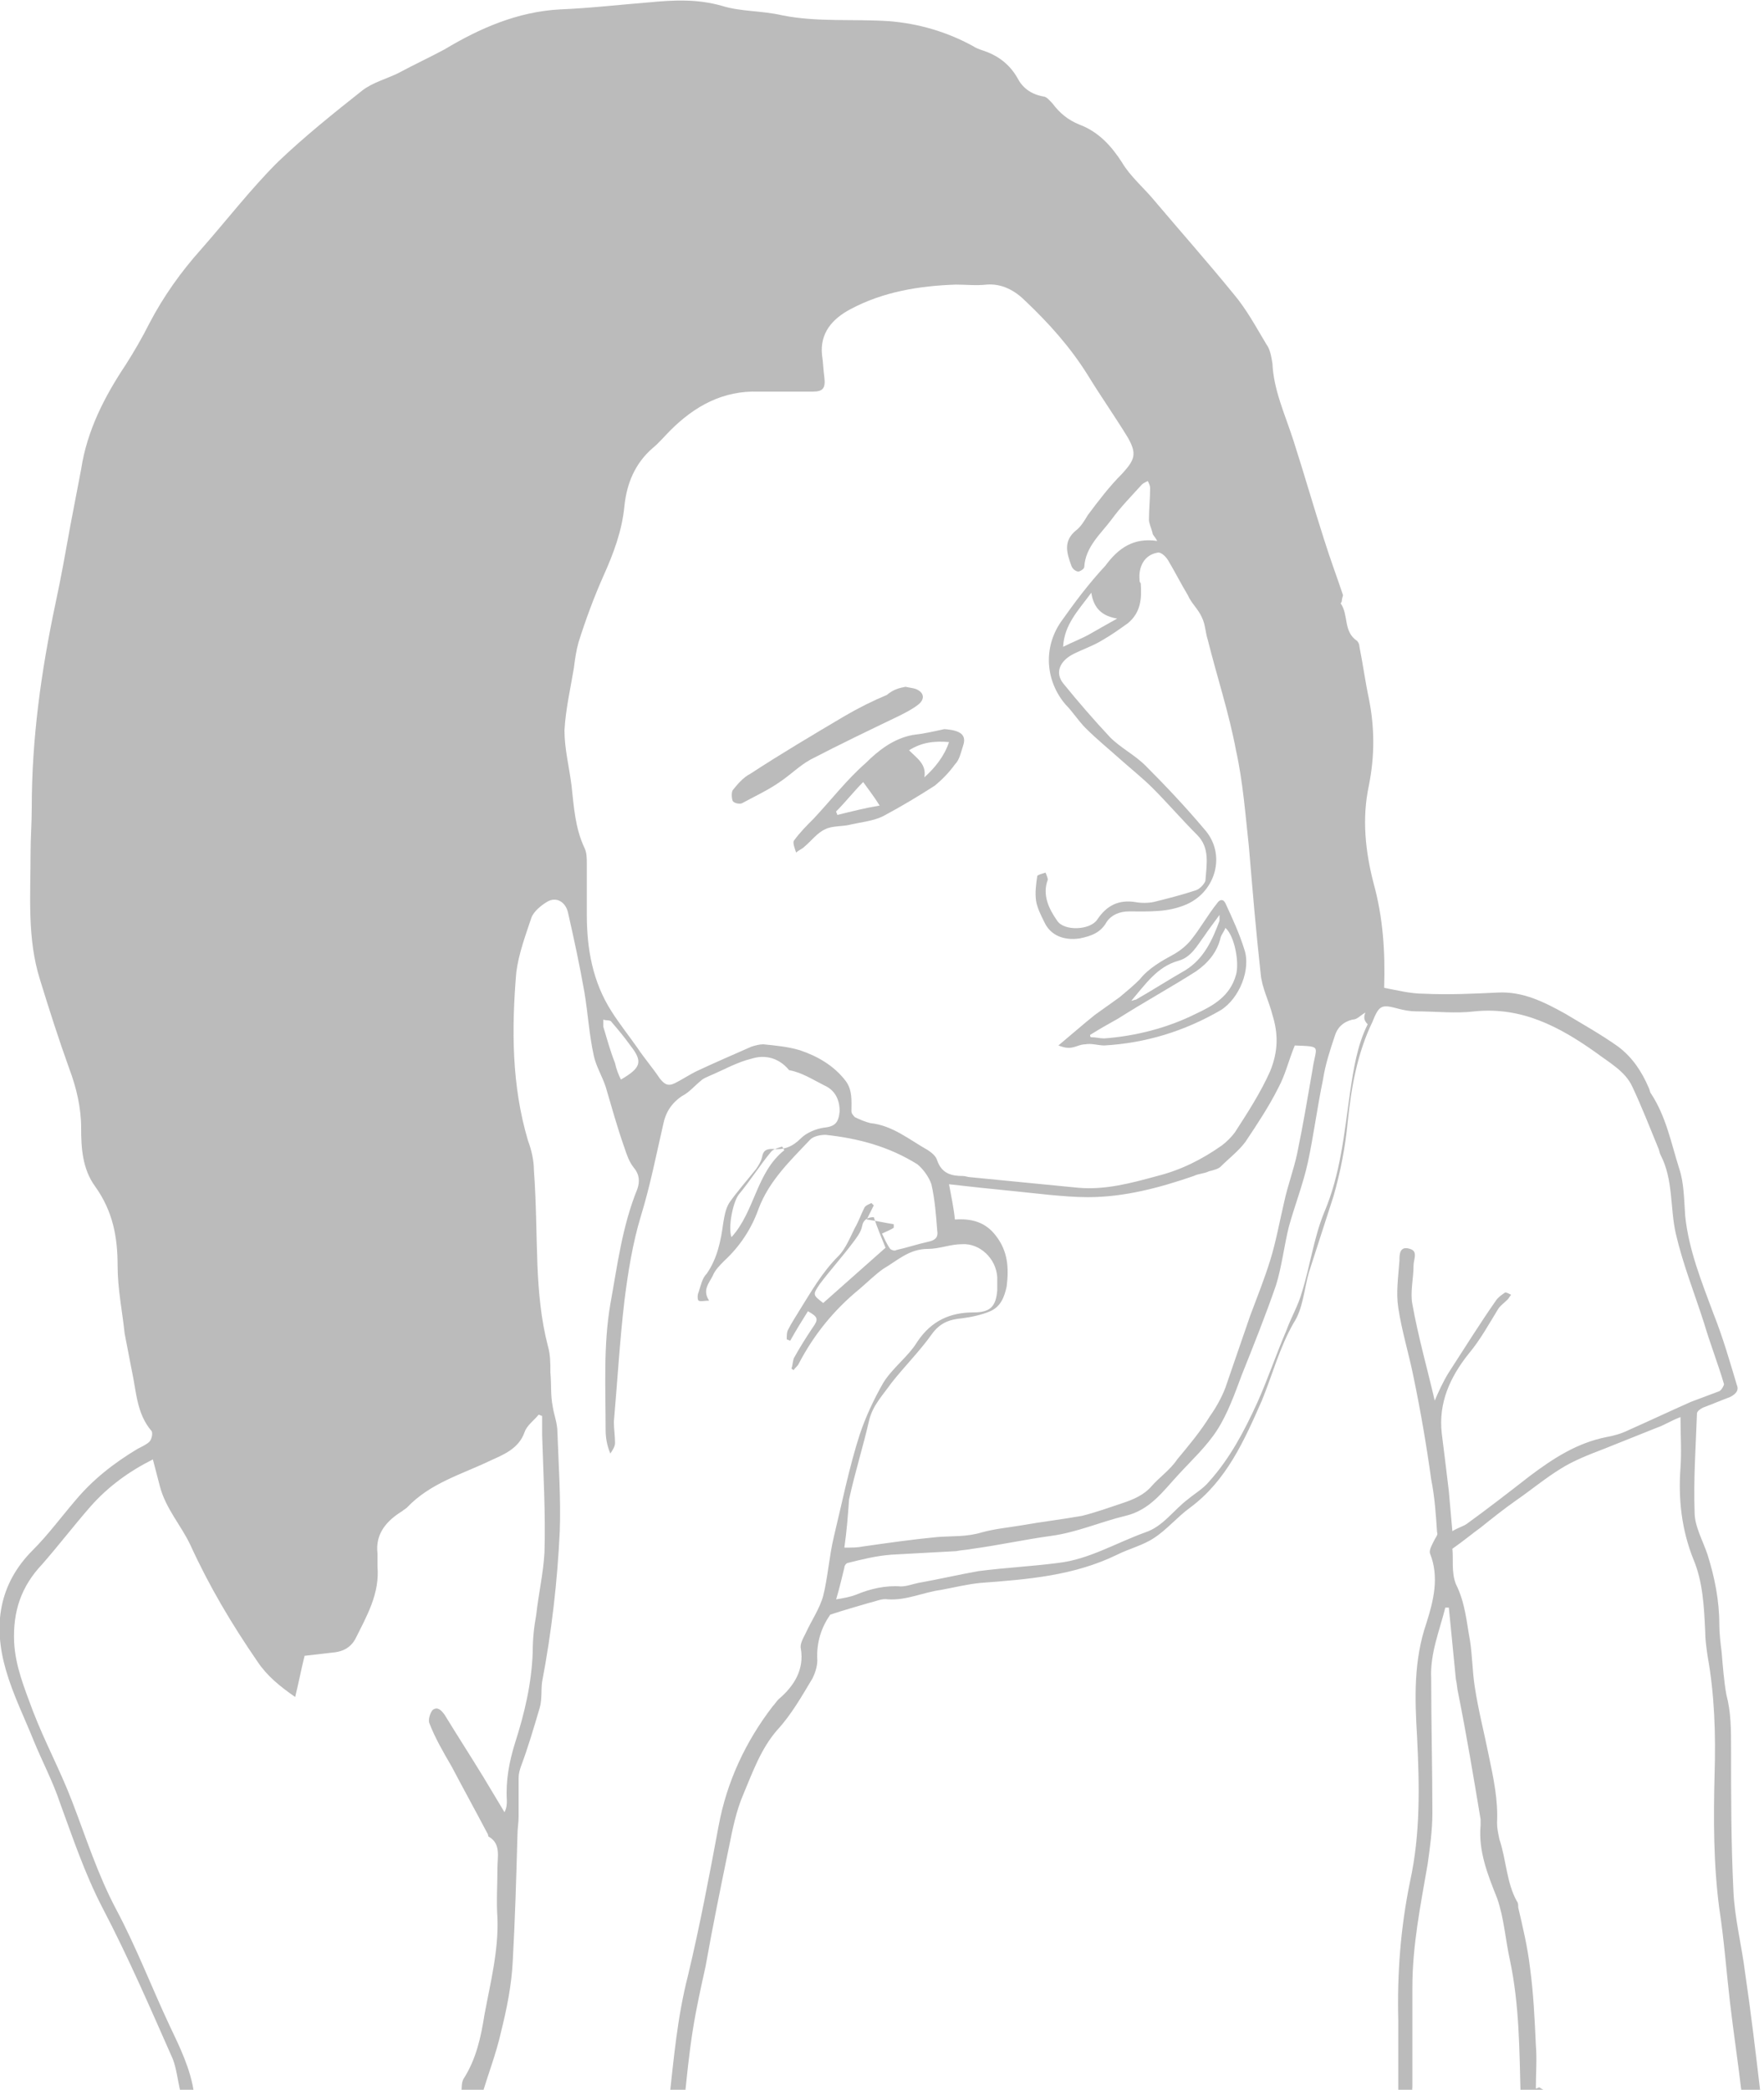 <?xml version="1.0" encoding="utf-8"?>
<!-- Generator: Adobe Illustrator 21.1.0, SVG Export Plug-In . SVG Version: 6.00 Build 0)  -->
<svg version="1.1" id="Layer_1" xmlns="http://www.w3.org/2000/svg" xmlns:xlink="http://www.w3.org/1999/xlink" x="0px" y="0px"
	 width="150px" height="177.7px" viewBox="0 0 150 177.7" style="enable-background:new 0 0 150 177.7;" xml:space="preserve">
<style type="text/css">
	.st0{fill:#BBBBBB;}
</style>
<g id="swimear-recom">
	<path class="st0" d="M15.3,177.7c-0.2-0.9-0.3-1.8-0.6-2.6c-1.9-4.3-3.8-8.7-6-12.9c-1.5-2.9-2.5-5.9-3.6-8.9
		c-0.6-1.8-1.5-3.5-2.2-5.2c-0.8-2-1.8-4-2.4-6.1c-1.1-3.8-0.6-7.3,2.3-10.2c1.3-1.3,2.4-2.8,3.6-4.2c1.5-1.8,3.3-3.2,5.3-4.4
		c0.4-0.2,0.8-0.4,1-0.6s0.3-0.7,0.2-0.9c-1.3-1.5-1.3-3.4-1.7-5.2c-0.2-1-0.4-2.1-0.6-3.1c-0.2-1.9-0.6-3.8-0.6-5.8
		c0-2.4-0.4-4.6-1.9-6.7c-1.1-1.5-1.2-3.3-1.2-5s-0.4-3.4-1-5c-0.9-2.5-1.7-5-2.5-7.6c-1.1-3.5-0.8-7.1-0.8-10.8
		c0-1.3,0.1-2.5,0.1-3.8c0-5.9,0.8-11.6,2-17.3c0.5-2.3,0.9-4.6,1.3-6.8c0.3-1.6,0.6-3.1,0.9-4.7c0.5-3.3,2-6.2,3.8-8.9
		c0.7-1.1,1.4-2.3,2-3.5c1.2-2.3,2.7-4.4,4.4-6.3c2.2-2.5,4.2-5.1,6.5-7.4c2.3-2.2,4.8-4.2,7.2-6.1c0.9-0.7,2.1-1,3.1-1.5
		c1.3-0.7,2.6-1.3,3.9-2c3-1.8,6.2-3.2,9.8-3.4c2.5-0.1,5.1-0.4,7.6-0.6c2.1-0.2,4.1-0.3,6.2,0.3C63,1,64.8,0.9,66.5,1.3
		c3,0.6,6.1,0.3,9.1,0.5c2.5,0.2,4.9,0.9,7.1,2.1c0.3,0.2,0.6,0.3,0.9,0.4c1.2,0.4,2.2,1.1,2.9,2.3c0.4,0.8,1.1,1.4,2.2,1.6
		c0.3,0,0.6,0.4,0.8,0.6c0.6,0.8,1.3,1.4,2.3,1.8c1.6,0.6,2.7,1.8,3.6,3.2c0.7,1.2,1.9,2.2,2.8,3.3c2.2,2.6,4.5,5.2,6.7,7.9
		c1.1,1.3,1.9,2.8,2.8,4.3c0.3,0.4,0.4,1,0.5,1.6c0.1,2.3,1.1,4.4,1.8,6.6c0.9,2.8,1.7,5.6,2.6,8.4c0.5,1.6,1.1,3.2,1.6,4.7
		c0,0.1-0.1,0.3-0.1,0.5c0,0.1-0.1,0.2-0.1,0.2c0.7,1,0.2,2.4,1.4,3.2c0.1,0.1,0.2,0.3,0.2,0.5c0.3,1.5,0.5,3,0.8,4.4
		c0.5,2.5,0.5,4.9,0,7.4c-0.6,2.8-0.3,5.6,0.4,8.3c0.8,2.9,1,5.8,0.9,8.9c1.1,0.2,2.2,0.5,3.4,0.5c2.1,0.1,4.2,0,6.3-0.1
		c2.1-0.1,3.9,0.8,5.7,1.8c1.5,0.9,3.1,1.8,4.5,2.8c1.2,0.9,2,2.1,2.6,3.5c0.1,0.2,0.1,0.4,0.2,0.5c1.3,2,1.7,4.2,2.4,6.4
		c0.4,1.2,0.4,2.6,0.5,4c0.3,2.9,1.4,5.6,2.4,8.3c0.8,2,1.4,4.1,2,6.1c0.2,0.5-0.2,0.8-0.6,1c-0.8,0.3-1.5,0.6-2.3,0.9
		c-0.2,0.1-0.5,0.3-0.5,0.5c-0.1,2.8-0.3,5.6-0.2,8.4c0,1.2,0.7,2.4,1.1,3.6c0.6,1.9,1,3.9,1,5.9c0,0.8,0.1,1.6,0.2,2.4
		c0.1,1.2,0.2,2.5,0.4,3.6c0.4,1.5,0.4,3,0.4,4.6c0,4,0,8,0.2,12.1c0.1,2.3,0.7,4.6,1,7c0.5,3.4,0.9,6.8,1.3,10.2
		c-0.5,0-1.1,0-1.6,0c-0.3-2.6-0.7-5.2-1-7.8s-0.5-5.3-0.9-7.9c-0.5-3.8-0.5-7.6-0.4-11.5c0.1-3.3,0-6.7-0.6-10
		c-0.1-0.7-0.2-1.4-0.2-2.1c-0.1-2.1-0.2-4.2-1-6.1c-1-2.5-1.3-5.1-1.1-7.8c0.1-1.4,0-2.8,0-4.3c-0.8,0.3-1.4,0.7-2,0.9
		c-1.5,0.6-3,1.2-4.5,1.8c-1.3,0.5-2.6,1-3.7,1.7c-1.3,0.8-2.5,1.8-3.8,2.7c-1,0.7-2,1.5-3,2.3c-0.7,0.5-1.4,1.1-2.4,1.8
		c0.1,0.8-0.1,2,0.3,3c0.8,1.6,0.9,3.2,1.2,4.8c0.2,1.3,0.2,2.6,0.4,3.9c0.3,2,0.8,3.9,1.2,5.9c0.4,1.9,0.8,3.8,0.7,5.7
		c0,0.5,0.1,0.9,0.2,1.4c0.6,1.8,0.6,3.7,1.5,5.3c0.1,0.1,0.1,0.3,0.1,0.5c0.4,1.7,0.8,3.4,1,5.1c0.3,2.2,0.4,4.4,0.5,6.6
		c0.1,1.2,0,2.4,0,3.7c0.1,0,0.2-0.1,0.3-0.1c0.3,0.2,0.7,0.4,1,0.6c-0.9,0-1.8,0-2.6,0c-0.1-3.8-0.1-7.6-0.9-11.4
		c-0.4-1.8-0.5-3.6-1.1-5.3c-0.8-2-1.6-4-1.4-6.2c0-0.2,0-0.3,0-0.5c-0.6-3.6-1.2-7.2-1.9-10.7c-0.1-0.4-0.1-0.8-0.2-1.2
		c-0.2-2-0.4-4.1-0.6-6.1c-0.1,0-0.2,0-0.3,0c-0.5,2-1.3,3.9-1.2,6c0,3.8,0.1,7.7,0.1,11.5c0,1.4-0.2,2.9-0.4,4.3
		c-0.6,3.5-1.3,6.9-1.3,10.5c0,2.7,0,5.5,0,8.2c0,0.3,0,0.6-0.1,0.9c-0.4,0-0.8,0-1.1,0c0-2.1,0-4.2,0-6.3c-0.1-4,0.2-7.9,1-11.8
		c0.9-4.1,0.8-8.2,0.6-12.3c-0.2-3.3-0.3-6.5,0.8-9.7c0.6-1.9,1.1-3.9,0.3-5.9c-0.1-0.3,0.2-0.8,0.4-1.2c0.1-0.2,0.3-0.4,0.2-0.6
		c-0.1-1.5-0.2-3-0.5-4.5c-0.4-2.9-0.9-5.8-1.5-8.7c-0.4-2-1-3.9-1.3-5.9c-0.2-1.3,0-2.6,0.1-4c0-0.5,0-1.3,0.9-1
		c0.7,0.2,0.3,0.9,0.3,1.4c0,1.1-0.3,2.3-0.1,3.3c0.5,2.8,1.3,5.6,1.9,8.2c0.3-0.7,0.7-1.6,1.2-2.4c1.3-2,2.6-4.1,4-6.1
		c0.2-0.3,0.5-0.5,0.8-0.7c0.1,0,0.3,0.1,0.5,0.2c-0.1,0.1-0.2,0.3-0.3,0.4c-0.3,0.3-0.6,0.5-0.8,0.8c-0.8,1.3-1.5,2.6-2.5,3.8
		c-1.6,2-2.6,4.2-2.3,6.8c0.2,1.6,0.4,3.2,0.6,4.9c0.1,1.1,0.2,2.2,0.3,3.4c0.5-0.3,0.9-0.4,1.2-0.6c1.8-1.3,3.6-2.7,5.4-4.1
		c2-1.5,4-2.8,6.5-3.3c0.6-0.1,1.3-0.3,1.9-0.6c1.8-0.8,3.5-1.6,5.3-2.4c0.8-0.3,1.6-0.6,2.4-0.9c0.2-0.1,0.4-0.5,0.4-0.6
		c-0.5-1.7-1.2-3.5-1.7-5.2c-0.8-2.5-1.8-5-2.4-7.6c-0.5-2.2-0.2-4.6-1.3-6.7c-0.1-0.2-0.1-0.4-0.2-0.6c-0.7-1.7-1.4-3.5-2.2-5.2
		c-0.6-1.3-1.9-2-3.1-2.9c-3.1-2.2-6.3-3.9-10.3-3.5c-1.6,0.2-3.3,0-5,0c-0.5,0-1-0.1-1.4-0.2c-1.5-0.4-1.7-0.4-2.3,1.1
		c-1.3,2.7-1.8,5.6-2.1,8.5c-0.2,2.1-0.6,4.2-1.2,6.3c-0.7,2.2-1.4,4.3-2.1,6.5c-0.4,1.4-0.5,3.1-1.3,4.3c-1.2,2.1-1.8,4.4-2.7,6.6
		c-1.5,3.4-3,6.8-6.1,9.1c-1.1,0.8-2,1.9-3.1,2.6c-0.9,0.6-2.1,0.9-3.1,1.4c-3.7,1.8-7.6,2.1-11.6,2.4c-1.1,0.1-2.3,0.4-3.4,0.6
		c-1.5,0.2-2.9,0.9-4.5,0.8c-0.5-0.1-1.1,0.2-1.6,0.3c-1,0.3-2.1,0.6-3.3,1c-0.7,1-1.2,2.3-1.1,3.9c0,0.5-0.2,1.1-0.4,1.5
		c-0.9,1.5-1.8,3.1-3,4.4c-1.4,1.6-2.1,3.6-2.9,5.5c-0.6,1.4-0.9,2.9-1.2,4.4c-0.7,3.4-1.4,6.8-2,10.2c-0.4,1.8-0.8,3.6-1.1,5.5
		s-0.5,3.9-0.7,5.9c-0.4,0-0.9,0-1.3,0c0.4-3.6,0.7-7.1,1.6-10.6c1-4.2,1.8-8.4,2.6-12.7c0.7-3.8,2.3-7.2,4.6-10.2
		c0.2-0.2,0.3-0.4,0.5-0.6c1.3-1.1,2.2-2.5,1.9-4.3c-0.1-0.4,0.2-0.9,0.4-1.3c0.5-1.1,1.2-2.1,1.5-3.2c0.4-1.6,0.5-3.3,0.9-5
		c0.7-2.9,1.3-5.9,2.2-8.7c0.5-1.5,1.2-3,2-4.4c0.8-1.3,2.1-2.2,2.9-3.5c1.2-1.8,2.8-2.5,4.8-2.5c1.4,0,1.9-0.5,2-1.9
		c0-0.4,0-0.7,0-1.1c-0.1-1.6-1.5-2.9-3-2.8c-1,0-1.9,0.4-2.9,0.4c-1.6,0-2.6,1-3.8,1.7c-0.7,0.5-1.3,1.1-2,1.7
		c-2.2,1.8-3.9,3.9-5.2,6.4c-0.1,0.2-0.3,0.3-0.4,0.5c-0.1,0-0.1-0.1-0.2-0.1c0.1-0.3,0.1-0.6,0.2-0.9c0.5-0.9,1-1.7,1.6-2.6
		c0.5-0.7,0.5-0.9-0.4-1.4c-0.5,0.8-1,1.6-1.5,2.5c-0.1,0-0.2-0.1-0.3-0.1c0-0.3,0-0.6,0.1-0.8c0.3-0.6,0.7-1.2,1-1.7
		c1-1.6,1.9-3.2,3.3-4.6c0.6-0.6,1-1.6,1.4-2.4c0.3-0.5,0.5-1.1,0.8-1.7c0.1-0.2,0.4-0.3,0.6-0.4c0.1,0.1,0.1,0.1,0.2,0.2
		c-0.2,0.4-0.4,0.8-0.6,1.2c0.8,0.1,1.6,0.3,2.3,0.4c0,0.1,0,0.2,0,0.3c-0.3,0.2-0.6,0.3-1,0.5c0.2,0.4,0.4,0.9,0.7,1.3
		c0.1,0.1,0.4,0.2,0.5,0.1c0.9-0.2,1.8-0.5,2.7-0.7c0.5-0.1,0.9-0.3,0.8-0.9c-0.1-1.3-0.2-2.7-0.5-4c-0.2-0.6-0.7-1.3-1.2-1.7
		c-2.4-1.5-5-2.2-7.8-2.5c-0.4,0-1,0.1-1.3,0.4c-1.7,1.8-3.5,3.5-4.4,5.9c-0.6,1.7-1.6,3.2-2.9,4.4c-0.4,0.4-0.8,0.8-1,1.3
		c-0.3,0.6-0.9,1.2-0.3,2.1c-0.4,0-0.7,0.1-0.9,0c-0.1-0.1-0.1-0.5,0-0.7c0.2-0.6,0.3-1.2,0.7-1.6c0.9-1.3,1.2-2.8,1.4-4.3
		c0.1-0.6,0.2-1.2,0.5-1.7c0.7-1,1.5-1.9,2.3-2.9c0.2-0.3,0.4-0.6,0.5-1c0.1-0.6,0.4-0.7,0.9-0.7c1,0.1,1.7-0.2,2.4-0.9
		c0.5-0.5,1.3-0.8,1.9-0.9c1-0.1,1.3-0.4,1.4-1.4c0-1-0.4-1.8-1.3-2.2c-1-0.5-1.9-1.1-3-1.3c-0.9-1.1-2.1-1.3-3.1-1
		c-1.3,0.3-2.5,1-3.7,1.5c-0.2,0.1-0.5,0.2-0.7,0.4c-0.5,0.4-1,1-1.6,1.3c-0.9,0.6-1.4,1.4-1.6,2.4c-0.6,2.6-1.1,5.2-1.9,7.8
		c-0.7,2.3-1.1,4.8-1.4,7.2c-0.4,3.4-0.6,6.9-0.9,10.3c0,0.6,0.1,1.2,0.1,1.8c0,0.3-0.2,0.6-0.4,0.9c-0.3-0.7-0.4-1.4-0.4-2
		c0-3.6-0.2-7.2,0.4-10.7c0.6-3.3,1-6.6,2.3-9.8c0.2-0.6,0.2-1.2-0.3-1.8c-0.4-0.5-0.6-1.1-0.8-1.7c-0.6-1.7-1.1-3.5-1.6-5.2
		c-0.3-0.9-0.8-1.7-1-2.6c-0.4-1.8-0.5-3.6-0.8-5.4c-0.4-2.3-0.9-4.6-1.4-6.8c-0.2-0.9-1-1.4-1.8-0.9C46,77,45.4,77.5,45.2,78
		c-0.5,1.5-1.1,3.1-1.3,4.7c-0.4,4.8-0.4,9.6,1,14.3c0.3,0.8,0.5,1.7,0.5,2.5c0.2,2.7,0.2,5.4,0.3,8.1c0.1,2.3,0.3,4.6,0.9,6.9
		c0.2,0.7,0.2,1.4,0.2,2.2c0.1,1,0,1.9,0.2,2.9c0.1,0.7,0.4,1.4,0.4,2.2c0.1,2.8,0.3,5.6,0.2,8.4c-0.2,4.3-0.7,8.6-1.5,12.8
		c-0.1,0.7,0,1.5-0.2,2.2c-0.5,1.7-1,3.4-1.6,5c-0.1,0.3-0.2,0.6-0.2,1c0,1.1,0,2.2,0,3.3c0,0.5-0.1,1-0.1,1.6
		c-0.1,3.6-0.2,7.1-0.4,10.7c-0.1,2-0.5,4-1,6c-0.4,1.8-1.1,3.6-1.6,5.3c-0.6,0-1.2,0-1.8,0c0.1-0.4,0-0.9,0.2-1.3
		c1.1-1.7,1.5-3.6,1.8-5.5c0.5-2.7,1.2-5.4,1.1-8.2c-0.1-1.4,0-2.8,0-4.3c0-0.9,0.3-2-0.7-2.6c-0.1,0-0.1-0.2-0.1-0.2
		c-1-1.9-2.1-3.9-3.1-5.8c-0.7-1.2-1.4-2.4-1.9-3.7c-0.1-0.3,0.1-0.9,0.3-1.1c0.4-0.3,0.7,0,1,0.4c1.1,1.8,2.2,3.5,3.3,5.3
		c0.6,1,1.2,2,1.8,3c0.2-0.4,0.2-0.7,0.2-1c-0.1-1.7,0.2-3.3,0.7-4.9c0.8-2.5,1.4-5,1.5-7.7c0-1.1,0.1-2.1,0.3-3.2
		c0.2-1.8,0.6-3.5,0.7-5.3c0.1-3.3-0.1-6.7-0.2-10c0-0.5,0-1.1,0-1.6c-0.1,0-0.2-0.1-0.3-0.1c-0.4,0.5-1,0.9-1.2,1.5
		c-0.5,1.4-1.8,1.9-2.9,2.4c-2.5,1.2-5.1,1.9-7.1,4c-0.1,0.1-0.3,0.2-0.4,0.3c-1.3,0.8-2.3,1.9-2.1,3.6c0,0.4,0,0.8,0,1.1
		c0.2,2.3-0.9,4.2-1.9,6.2c-0.4,0.7-1,1-1.7,1.1c-0.9,0.1-1.7,0.2-2.6,0.3c-0.3,1.2-0.5,2.3-0.8,3.5c-1.3-0.9-2.4-1.8-3.2-3
		c-2.2-3.2-4.1-6.4-5.7-9.9c-0.8-1.7-2.1-3.1-2.6-5c-0.2-0.8-0.4-1.5-0.6-2.3c-2,1-3.8,2.3-5.3,4c-1.4,1.6-2.7,3.3-4.1,4.9
		c-1.8,1.9-2.5,4-2.4,6.6c0.1,2.1,0.9,4,1.6,5.9c1,2.6,2.3,5,3.3,7.6c1.2,3.1,2.2,6.3,3.8,9.3c1.7,3.2,3,6.6,4.5,9.8
		c0.9,1.9,1.8,3.7,2.1,5.8C16.2,177.7,15.8,177.7,15.3,177.7z M98.4,46c-0.2-0.4-0.4-0.5-0.4-0.7c-0.1-0.4-0.3-0.8-0.3-1.1
		c0-0.9,0.1-1.8,0.1-2.7c0-0.2-0.1-0.4-0.2-0.6c-0.2,0.1-0.4,0.2-0.5,0.3c-0.9,1-1.8,1.9-2.6,3c-0.9,1.2-2.2,2.3-2.3,4
		c0,0.2-0.4,0.4-0.5,0.4c-0.2,0-0.5-0.2-0.6-0.5c-0.4-1.1-0.7-2.1,0.4-3c0.4-0.3,0.7-0.8,1-1.3c0.9-1.2,1.8-2.4,2.9-3.5
		c1.1-1.2,1.3-1.7,0.5-3.1c-1.1-1.8-2.3-3.5-3.4-5.3c-1.5-2.4-3.3-4.4-5.3-6.3c-0.9-0.9-2-1.5-3.3-1.4c-0.9,0.1-1.8,0-2.6,0
		c-3.1,0.1-6.2,0.6-9,2.1c-1.5,0.8-2.6,2-2.4,3.9c0.1,0.6,0.1,1.2,0.2,1.9c0.1,0.9-0.1,1.2-1,1.2c-1.5,0-3.1,0-4.6,0
		c-3-0.1-5.4,1.2-7.5,3.3c-0.5,0.5-1,1.1-1.5,1.5c-1.5,1.3-2.2,3-2.4,4.9c-0.2,2.1-0.9,4-1.8,6c-0.8,1.8-1.5,3.7-2.1,5.6
		c-0.2,0.7-0.3,1.4-0.4,2.2c-0.3,1.8-0.7,3.5-0.8,5.3c0,1.6,0.4,3.1,0.6,4.7c0.2,1.8,0.3,3.6,1.1,5.3c0.2,0.4,0.2,0.9,0.2,1.4
		c0,1.4,0,2.8,0,4.3c0,2.9,0.5,5.7,2.1,8.2c0.7,1.1,1.5,2.1,2.2,3.1c0.6,0.9,1.3,1.7,1.9,2.6c0.4,0.5,0.7,0.7,1.3,0.4
		c0.6-0.3,1.2-0.7,1.8-1c1.5-0.7,3.1-1.4,4.7-2.1c0.3-0.1,0.7-0.2,1-0.2c1,0.1,2.1,0.2,3.1,0.5c1.5,0.5,2.9,1.3,3.9,2.6
		c0.6,0.8,0.5,1.7,0.5,2.6c0,0.2,0.2,0.4,0.3,0.5c0.4,0.2,0.9,0.4,1.3,0.5c1.9,0.2,3.3,1.4,4.9,2.3c0.3,0.2,0.7,0.5,0.8,0.9
		c0.4,1.1,1.2,1.3,2.2,1.3c0.2,0,0.4,0.1,0.6,0.1c3.1,0.3,6.1,0.6,9.2,0.9c2.3,0.2,4.5-0.4,6.7-1c2-0.5,3.8-1.4,5.5-2.6
		c0.4-0.3,0.8-0.7,1.1-1.1c1.1-1.7,2.2-3.4,3-5.2c0.7-1.7,0.7-3.2,0.2-4.8c-0.3-1.2-0.9-2.3-1-3.5c-0.4-3.6-0.7-7.2-1-10.8
		c-0.3-2.7-0.5-5.5-1.1-8.2c-0.6-3.2-1.6-6.2-2.4-9.4c-0.2-0.6-0.2-1.3-0.5-1.9c-0.3-0.7-0.9-1.2-1.2-1.9c-0.6-1-1.1-2-1.7-3
		c-0.2-0.3-0.6-0.7-0.9-0.6c-1.1,0.2-1.6,1.2-1.5,2.3c0,0.1,0,0.2,0.1,0.3c0.1,1.3,0,2.5-1.1,3.4c-0.7,0.5-1.4,1-2.1,1.4
		c-0.8,0.5-1.7,0.8-2.5,1.2c-1.2,0.6-1.6,1.6-0.9,2.5c1.3,1.6,2.6,3.1,4,4.6c0.9,0.9,2.1,1.5,3,2.4c1.7,1.7,3.4,3.5,5,5.4
		c1.9,2.1,1,5.3-1.5,6.4c-1.6,0.7-3.2,0.6-4.9,0.6c-0.8,0-1.5,0.3-1.9,0.9c-0.5,0.9-1.3,1.2-2.3,1.4c-1.4,0.2-2.5-0.3-3-1.4
		c-0.3-0.6-0.6-1.2-0.7-1.8c-0.1-0.7,0-1.4,0.1-2.1c0-0.1,0.4-0.2,0.7-0.3c0.1,0.2,0.2,0.5,0.2,0.6c-0.5,1.3,0.1,2.5,0.8,3.5
		c0.6,0.9,2.8,0.8,3.4-0.1c0.8-1.2,1.8-1.7,3.2-1.5c0.5,0.1,1.1,0.1,1.6,0c1.2-0.3,2.4-0.6,3.6-1c0.3-0.1,0.7-0.5,0.8-0.8
		c0.1-1.4,0.4-2.8-0.7-3.9c-1.3-1.3-2.5-2.7-3.8-4c-0.8-0.8-1.8-1.6-2.7-2.4c-1-0.9-2-1.7-3-2.7c-0.6-0.6-1.1-1.4-1.7-2
		c-1.7-2-1.9-4.8-0.4-7c1.2-1.7,2.4-3.3,3.8-4.8C95.1,46.6,96.4,45.7,98.4,46z M71.8,131.6c0.7,0,1.1,0,1.6-0.1
		c2.1-0.3,4.2-0.6,6.3-0.8c1.3-0.1,2.5,0,3.8-0.4c1.1-0.3,2.2-0.4,3.4-0.6c1.7-0.3,3.4-0.5,5.1-0.8c1.2-0.3,2.3-0.7,3.5-1.1
		c0.9-0.3,1.8-0.7,2.4-1.4c0.7-0.8,1.6-1.4,2.2-2.3c1-1.2,2-2.4,2.8-3.7c0.5-0.7,1-1.6,1.3-2.4c0.7-2,1.4-4.1,2.1-6.1
		c0.6-1.6,1.2-3.1,1.7-4.7s0.8-3.3,1.2-5c0.3-1.4,0.8-2.7,1.1-4.1c0.5-2.4,0.9-4.8,1.3-7.1c0.3-2.1,0.9-2-1.5-2.1
		c-0.5,1.2-0.8,2.5-1.4,3.6c-0.8,1.6-1.8,3.1-2.8,4.6c-0.6,0.8-1.4,1.4-2.1,2.1c-0.2,0.2-0.6,0.3-1,0.4c-0.4,0.2-0.9,0.2-1.3,0.4
		c-2.9,1-5.9,1.8-9,1.8c-1.1,0-2.2-0.1-3.3-0.2c-1.9-0.2-3.8-0.4-5.8-0.6c-0.9-0.1-1.8-0.2-2.7-0.3c0.2,1.1,0.4,2,0.5,3
		c1.4-0.1,2.6,0.2,3.5,1.4c1,1.3,1.1,2.7,0.9,4.3c-0.2,0.9-0.5,1.7-1.4,2.1c-0.7,0.3-1.6,0.5-2.4,0.6c-1.1,0.1-1.9,0.4-2.6,1.4
		c-1,1.4-2.3,2.7-3.4,4.1c-0.7,1-1.6,1.9-1.9,3.2c-0.5,2.2-1.2,4.4-1.7,6.7C72.1,128.9,72,130.2,71.8,131.6z M116.1,86.1
		c-0.5,0.3-0.7,0.6-1.1,0.6c-0.8,0.2-1.3,0.7-1.5,1.4c-0.4,1.2-0.8,2.4-1,3.7c-0.5,2.4-0.8,4.8-1.3,7.1c-0.4,1.8-1.1,3.6-1.6,5.4
		c-0.4,1.6-0.6,3.4-1.1,5c-0.9,2.6-1.9,5.1-2.9,7.6c-0.6,1.6-1.2,3.3-2.1,4.7c-0.9,1.4-2.2,2.6-3.3,3.8c-1.3,1.4-2.4,3-4.5,3.5
		s-4.1,1.4-6.3,1.7c-2.2,0.3-4.5,0.8-6.7,1.1c-0.5,0.1-0.9,0.1-1.4,0.2c-1.8,0.1-3.7,0.2-5.5,0.3c-1.3,0.1-2.5,0.4-3.7,0.7
		c-0.1,0-0.3,0.2-0.3,0.4c-0.2,0.8-0.4,1.7-0.7,2.7c0.6-0.1,1.2-0.2,1.7-0.4c1.2-0.5,2.5-0.8,3.8-0.7c0.5,0,1-0.2,1.5-0.3
		c1.7-0.3,3.4-0.7,5.1-1c2.3-0.3,4.5-0.4,6.8-0.7c2.6-0.3,4.9-1.7,7.4-2.6c1.5-0.5,2.4-1.9,3.6-2.8c0.6-0.5,1.3-0.9,1.8-1.5
		c1.8-2,3-4.3,4.1-6.7c0.9-2,1.6-4.1,2.5-6.2c0.4-1.1,1-2.1,1.3-3.2c0.7-2.2,1-4.6,1.9-6.8c1.4-3.3,1.7-6.7,2.2-10.2
		c0.3-2,0.6-4,1.5-5.8C115.9,86.7,116,86.4,116.1,86.1z M74.3,103.5c-0.5,0-0.9,0.2-1,0.8c-0.1,0.5-0.5,1-0.8,1.4
		c-0.9,1.2-1.9,2.3-2.8,3.5c-0.6,0.9-0.6,0.9,0.3,1.6c1.8-1.6,3.6-3.2,5.3-4.7C74.9,105.1,74.6,104.4,74.3,103.5z M92.8,50.4
		c-1.1,1.5-2.3,2.7-2.4,4.6c0.8-0.4,1.6-0.7,2.3-1.1c0.7-0.4,1.4-0.8,2.3-1.3C93.8,52.4,93,51.8,92.8,50.4z M66.7,97.8
		c-0.1-0.1-0.1-0.2-0.2-0.3c-0.3,0.1-0.7,0.2-0.9,0.4c-1,1.2-1.8,2.5-2.8,3.7c-0.5,0.7-0.9,2.8-0.6,3.6
		C64.2,103,64.3,99.7,66.7,97.8z M52.8,91.8c1.7-1,1.9-1.5,0.8-2.9c-0.5-0.7-1-1.3-1.6-2c-0.1-0.2-0.5-0.1-0.7-0.2
		c0,0.2,0,0.4,0,0.6c0.3,1,0.6,2.1,1,3.1C52.4,90.9,52.6,91.4,52.8,91.8z"/>
	<path class="st0" d="M80.3,62c1.4,0.1,1.9,0.5,1.6,1.4c-0.2,0.6-0.3,1.2-0.7,1.6c-0.5,0.7-1.1,1.3-1.7,1.8
		c-1.4,0.9-2.9,1.8-4.4,2.6c-0.8,0.4-1.8,0.5-2.7,0.7c-0.7,0.2-1.6,0.1-2.2,0.4c-0.7,0.3-1.2,1-1.8,1.5c-0.2,0.2-0.5,0.3-0.7,0.5
		c-0.1-0.3-0.3-0.8-0.2-1c0.5-0.7,1.1-1.3,1.7-1.9c1.5-1.6,2.8-3.3,4.4-4.7c1.1-1.1,2.4-2.1,4-2.4C78.5,62.4,79.4,62.2,80.3,62z
		 M77.3,63.8c0.7,0.7,1.5,1.2,1.3,2.3c0.9-0.8,1.7-1.8,2.1-3C79.5,63,78.4,63.1,77.3,63.8z M73.4,66.5c-0.8,0.8-1.5,1.7-2.3,2.5
		c0,0.1,0.1,0.2,0.1,0.3c1.2-0.3,2.4-0.6,3.6-0.8C74.3,67.7,73.9,67.2,73.4,66.5z"/>
	<path class="st0" d="M90,88.9c1.2-1,2.1-1.8,3.1-2.6c0.7-0.5,1.4-1,2.1-1.5c0.6-0.5,1.2-1,1.7-1.5c0.8-1,1.9-1.6,3-2.2
		c0.5-0.3,1-0.7,1.4-1.2c0.8-1,1.4-2.1,2.2-3.1c0.2-0.3,0.5-0.4,0.7,0c0.6,1.3,1.2,2.6,1.6,3.9c0.6,1.7-0.4,4.2-2,5.2
		c-3.1,1.8-6.4,2.8-9.9,3c-0.5,0-1.1-0.2-1.6-0.1c-0.5,0-0.9,0.3-1.4,0.3C90.5,89.1,90.3,89,90,88.9z M92.7,88c0,0.1,0,0.2,0.1,0.2
		c0.4,0,0.7,0.1,1.1,0.1c2.7-0.2,5.4-0.9,7.8-2.1c1.5-0.7,2.9-1.5,3.4-3.3c0.3-1-0.1-3.3-0.9-4c-0.1,0.3-0.3,0.5-0.4,0.8
		c-0.3,1.3-1.1,2.2-2.1,2.9c-2.2,1.4-4.4,2.6-6.6,4C94.2,87.1,93.5,87.5,92.7,88z M96.2,85.1c0.1,0,0.3-0.1,0.4-0.1
		c1.4-0.8,2.8-1.7,4.2-2.5c1.6-1,2.3-2.6,2.9-4.2c0-0.1,0-0.2,0-0.5c-0.5,0.7-0.9,1.2-1.3,1.8c-0.6,0.8-1.1,1.8-2.2,2.1
		C98.4,82.2,97.4,83.7,96.2,85.1z"/>
	<path class="st0" d="M77,58.4c0.4,0.1,0.8,0.1,1.1,0.3c0.5,0.3,0.5,0.8,0,1.2s-1.1,0.7-1.7,1c-2.5,1.2-5,2.4-7.5,3.7
		c-0.9,0.5-1.7,1.3-2.6,1.9c-1,0.7-2.1,1.2-3.2,1.8c-0.2,0.1-0.7,0-0.8-0.2c-0.1-0.3-0.1-0.7,0-0.9c0.4-0.5,0.9-1.1,1.5-1.4
		c2.6-1.7,5.3-3.3,8-4.9c1.2-0.7,2.4-1.3,3.6-1.8C76,58.6,76.5,58.5,77,58.4z"/>
</g>
</svg>
